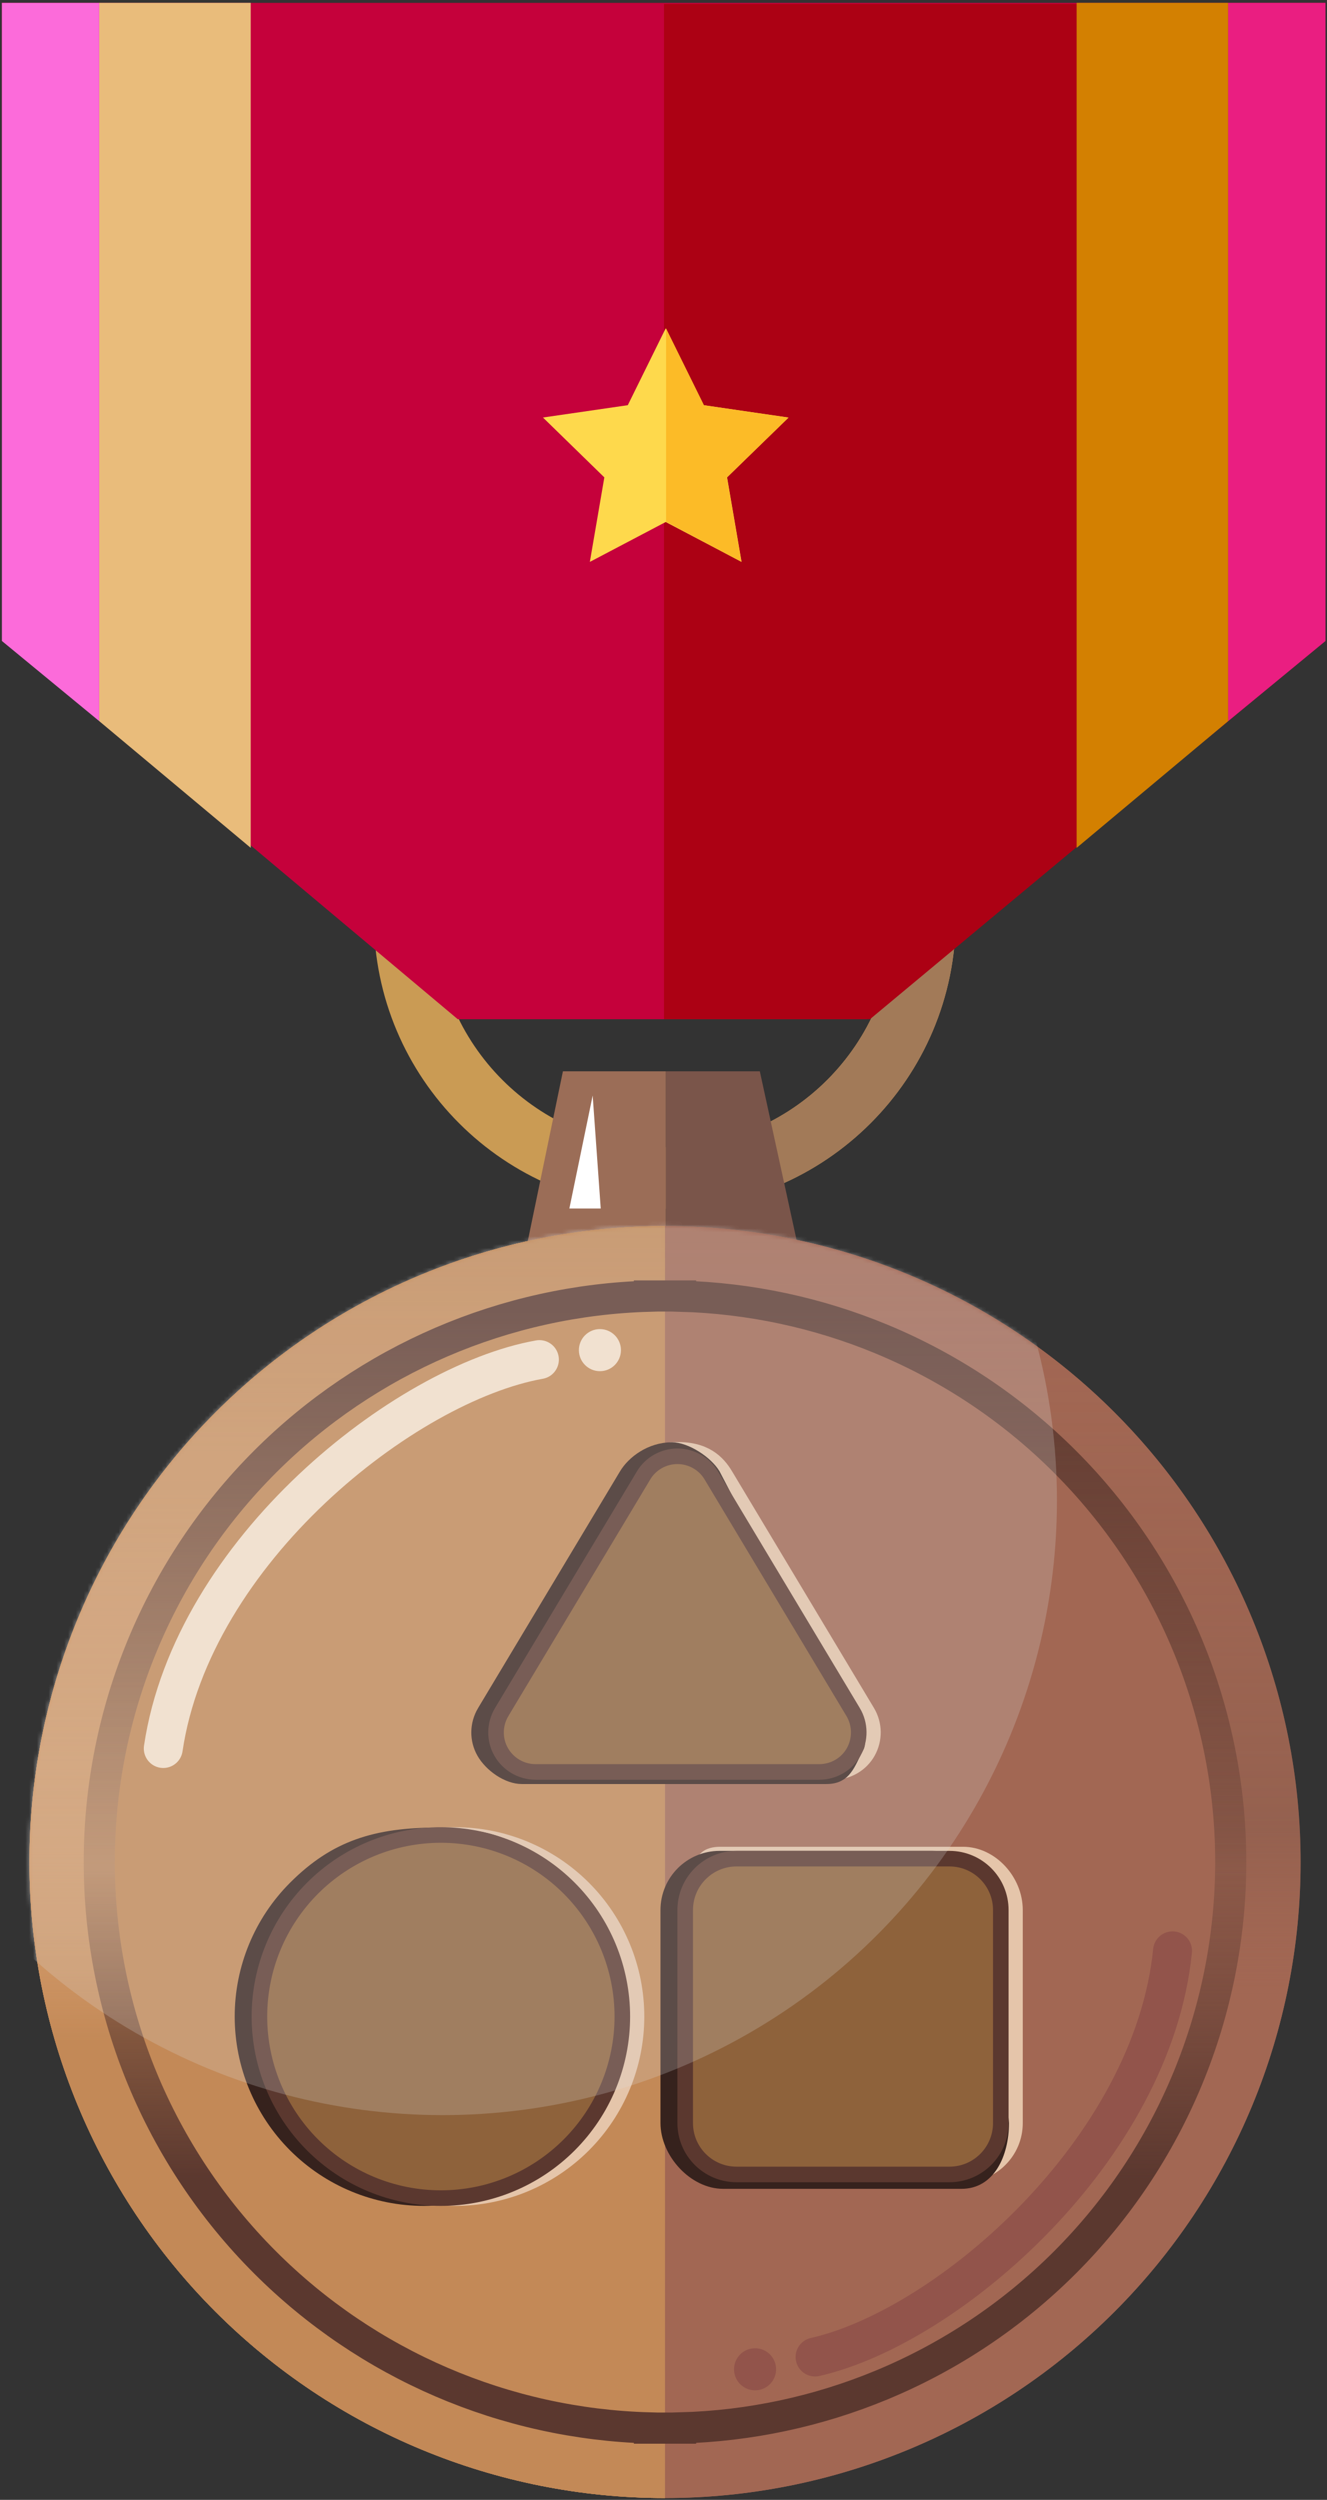 <svg width="341" height="642" viewBox="0 0 341 642" fill="none" xmlns="http://www.w3.org/2000/svg">
<rect x="0" y="0" width="341" height="642" fill="#333333" stroke="none"/>
<path d="M245.6 235.605C245.6 276.894 212.128 310.366 170.839 310.366C129.55 310.366 96.078 276.894 96.078 235.605C96.078 194.315 129.55 160.844 170.839 160.844C212.128 160.844 245.6 194.315 245.6 235.605ZM111.815 235.605C111.815 268.203 138.241 294.628 170.839 294.628C203.437 294.628 229.863 268.203 229.863 235.605C229.863 203.007 203.437 176.581 170.839 176.581C138.241 176.581 111.815 203.007 111.815 235.605Z" fill="#CA9B54"/>
<path d="M170.84 310.366C212.129 310.366 245.601 276.894 245.601 235.605C245.601 194.315 212.129 160.844 170.84 160.844V176.581C203.438 176.581 229.864 203.007 229.864 235.605C229.864 268.203 203.438 294.628 170.84 294.628V310.366Z" fill="#A27A58"/>
<path d="M195.252 275.127H171.068V329.021H206.999L195.252 275.127Z" fill="#7A554A"/>
<path d="M133.182 330.518L144.653 275.127H171.068V330.518H133.182Z" fill="#9B6D57"/>
<path d="M170.888 641.536C127.569 641.536 86.025 624.328 55.394 593.697C24.763 563.066 7.555 521.522 7.555 478.203C7.555 434.885 24.763 393.34 55.394 362.709C86.025 332.078 127.569 314.87 170.888 314.87V478.203V641.536Z" fill="#C38957"/>
<path d="M170.888 641.536C127.569 641.536 86.025 624.328 55.394 593.697C24.763 563.066 7.555 521.522 7.555 478.203C7.555 434.885 24.763 393.34 55.394 362.709C86.025 332.078 127.569 314.87 170.888 314.87V478.203V641.536Z" fill="url(#paint0_linear_3448_8146)"/>
<path d="M170.888 314.87C192.337 314.87 213.576 319.095 233.393 327.303C253.209 335.511 271.215 347.542 286.382 362.709C301.548 377.876 313.579 395.882 321.788 415.698C329.996 435.515 334.221 456.754 334.221 478.203C334.221 499.652 329.996 520.892 321.788 540.708C313.579 560.524 301.548 578.53 286.382 593.697C271.215 608.864 253.209 620.895 233.392 629.103C213.576 637.311 192.337 641.536 170.888 641.536L170.888 478.203V314.87Z" fill="url(#paint1_linear_3448_8146)"/>
<path d="M340.604 0.732H0.486L0.577 163.555L117.637 261.751H222.696L340.604 164.606V0.732Z" fill="#C5013B"/>
<path d="M223.574 261.732H170.63V1.02H340.285V164.588L223.574 261.732Z" fill="#AC0114"/>
<path d="M276.664 0.723V217.743L315.607 185.187V0.723H276.664Z" fill="#D38001"/>
<path d="M315.607 185.189V0.732H340.607V164.61L315.607 185.189Z" fill="#EA1E81"/>
<path d="M64.43 0.723V217.743L25.487 185.187V0.723H64.43Z" fill="#E9BC7B"/>
<path d="M25.486 185.189V0.732H0.487V164.61L25.486 185.189Z" fill="#FC6BDA"/>
<path d="M170.887 619.578C133.392 619.578 97.432 604.683 70.919 578.17C44.407 551.657 29.512 515.698 29.512 478.203C29.512 440.708 44.407 404.749 70.919 378.236C97.433 351.723 133.392 336.828 170.887 336.828V478.203V619.578Z" fill="#C38958"/>
<path d="M170.887 336.828C189.452 336.828 207.836 340.485 224.989 347.59C242.141 354.694 257.726 365.108 270.854 378.236C283.982 391.364 294.395 406.949 301.5 424.101C308.605 441.254 312.262 459.638 312.262 478.203C312.262 496.769 308.605 515.153 301.5 532.305C294.395 549.457 283.982 565.042 270.854 578.17C257.726 591.298 242.141 601.712 224.989 608.817C207.836 615.921 189.452 619.578 170.887 619.578V478.203V336.828Z" fill="#A26753"/>
<path d="M170.887 623.578H174.887V623.523C192.614 623.035 210.114 619.307 226.519 612.512C244.157 605.206 260.183 594.498 273.682 580.999C287.182 567.499 297.89 551.473 305.196 533.836C312.501 516.198 316.262 497.294 316.262 478.203C316.262 459.112 312.501 440.208 305.196 422.571C297.89 404.933 287.182 388.907 273.682 375.407C260.183 361.908 244.157 351.2 226.519 343.894C210.114 337.099 192.614 333.371 174.887 332.883V332.828H170.887H166.887V332.883C129.781 333.903 94.41 349.089 68.091 375.407C40.828 402.671 25.512 439.647 25.512 478.203C25.512 516.759 40.828 553.736 68.091 580.999C94.41 607.318 129.781 622.503 166.887 623.523V623.578H170.887Z" stroke="url(#paint2_linear_3448_8146)" stroke-width="8"/>
<path d="M83.465 566.229C107.961 572.74 147.822 573.369 148.132 556.982C148.191 553.857 145.917 551.315 143.736 549.075C131.915 536.936 127.7 517.204 144.219 508.945C153.242 504.434 164.565 505.547 173.023 511.045C190.442 522.368 173.232 539.892 167.693 553.622C166.7 556.082 166.668 558.865 167.784 561.273C174.568 575.92 195.143 566.229 232.085 566.229C232.718 565.315 222.176 531.591 234.977 524.721C237.116 523.573 239.163 522.857 241.28 522.62C259.215 520.613 272.831 542.461 286.52 530.701V530.701C293.851 524.403 293.258 507.45 288.54 499.014C277.24 478.812 253.531 499.127 244.139 500.864C224.56 504.486 233.973 458.272 239.866 437.677C210.93 450.558 162.097 460.148 169.327 431.68C169.882 429.497 171.064 427.516 172.378 425.686C189.971 401.189 181.806 387.717 158.942 384.759C134.82 384.501 128.551 409.059 147.878 430.792" stroke="#E6C5AA" stroke-width="9"/>
<path d="M168.348 427.091C189.199 400.457 181.04 385.872 156.582 382.759C133.82 382.519 126.462 403.347 140.617 423.787C143.315 427.682 145.933 432.197 144.605 436.746C139.13 455.505 101.327 449.384 78.692 445.14C77.943 485.557 78.692 515.234 78.692 567.019C103.998 573.637 145.192 574.27 145.427 557.578C145.472 554.437 143.17 551.895 140.955 549.667C128.555 537.193 124.203 516.754 142.035 508.546C151.055 504.395 162.043 505.476 170.533 510.626C189.465 522.109 171.387 540.132 165.612 554.22C164.589 556.714 164.557 559.544 165.705 561.983C172.704 576.861 193.937 567.019 232.063 567.019" stroke="#36221D" stroke-width="6"/>
<path d="M170.651 425.689C188.162 401.19 180.036 387.717 157.28 384.759C135.348 384.523 128.245 405 141.848 425.112C144.467 428.985 147.015 433.444 145.727 437.938C140.437 456.402 103.988 450.375 82.163 446.195C81.441 486 82.163 515.228 82.163 566.229C106.545 572.741 146.224 573.369 146.522 556.976C146.579 553.855 144.315 551.313 142.143 549.071C130.411 536.962 126.21 517.302 142.504 509.008C151.535 504.41 162.945 505.533 171.402 511.116C188.565 522.446 171.477 539.934 165.983 553.638C165 556.089 164.969 558.857 166.073 561.257C172.817 575.927 193.295 566.229 230.075 566.229C230.705 565.315 220.213 531.591 232.953 524.721C235.049 523.591 237.055 522.88 239.126 522.632C257.043 520.486 270.701 542.509 284.305 530.654C291.538 524.351 290.944 507.503 286.31 499.103C275.083 478.753 251.432 499.124 242.071 500.864C222.586 504.486 231.954 458.272 237.819 437.677C209.018 450.559 160.412 460.149 167.618 431.673C168.169 429.495 169.344 427.517 170.651 425.689Z" fill="url(#paint3_linear_3448_8146)" stroke="#5C382F" stroke-width="4"/>
<mask id="mask0_3448_8146" style="mask-type:alpha" maskUnits="userSpaceOnUse" x="7" y="314" width="328" height="328">
<path d="M170.888 641.536C127.569 641.536 86.025 624.328 55.394 593.697C24.763 563.066 7.555 521.522 7.555 478.203C7.555 434.885 24.763 393.34 55.394 362.709C86.025 332.078 127.569 314.87 170.888 314.87V478.203V641.536Z" fill="#C38957"/>
<path d="M170.888 641.536C127.569 641.536 86.025 624.328 55.394 593.697C24.763 563.066 7.555 521.522 7.555 478.203C7.555 434.885 24.763 393.34 55.394 362.709C86.025 332.078 127.569 314.87 170.888 314.87V478.203V641.536Z" fill="#C38957"/>
<path d="M170.888 314.87C192.337 314.87 213.576 319.095 233.393 327.303C253.209 335.511 271.215 347.542 286.382 362.709C301.548 377.876 313.579 395.882 321.788 415.698C329.996 435.515 334.221 456.754 334.221 478.203C334.221 499.652 329.996 520.892 321.788 540.708C313.579 560.524 301.548 578.53 286.382 593.697C271.215 608.864 253.209 620.895 233.392 629.103C213.576 637.311 192.337 641.536 170.888 641.536L170.888 478.203V314.87Z" fill="#A26753"/>
<path d="M170.887 619.578C133.392 619.578 97.432 604.683 70.919 578.17C44.407 551.657 29.512 515.698 29.512 478.203C29.512 440.708 44.407 404.749 70.919 378.236C97.433 351.723 133.392 336.828 170.887 336.828V478.203V619.578Z" fill="#C38958"/>
<path d="M170.887 336.828C189.452 336.828 207.836 340.485 224.989 347.59C242.141 354.694 257.726 365.108 270.854 378.236C283.982 391.364 294.395 406.949 301.5 424.101C308.605 441.254 312.262 459.638 312.262 478.203C312.262 496.769 308.605 515.153 301.5 532.305C294.395 549.457 283.982 565.042 270.854 578.17C257.726 591.298 242.141 601.712 224.989 608.817C207.836 615.921 189.452 619.578 170.887 619.578V478.203V336.828Z" fill="#A26753"/>
<path d="M170.887 623.578H174.887V623.523C192.614 623.035 210.114 619.307 226.519 612.512C244.157 605.206 260.183 594.498 273.682 580.999C287.182 567.499 297.89 551.473 305.196 533.836C312.501 516.198 316.262 497.294 316.262 478.203C316.262 459.112 312.501 440.208 305.196 422.571C297.89 404.933 287.182 388.907 273.682 375.407C260.183 361.908 244.157 351.2 226.519 343.894C210.114 337.099 192.614 333.371 174.887 332.883V332.828H170.887H166.887V332.883C129.781 333.903 94.41 349.089 68.091 375.407C40.828 402.671 25.512 439.647 25.512 478.203C25.512 516.759 40.828 553.736 68.091 580.999C94.41 607.318 129.781 622.503 166.887 623.523V623.578H170.887Z" stroke="#5B382F" stroke-width="8"/>
<path d="M82.465 558.743C106.961 565.255 146.822 565.884 147.132 549.497C147.191 546.372 144.917 543.829 142.736 541.59C130.915 529.45 126.7 509.718 143.219 501.46C152.242 496.949 163.565 498.062 172.023 503.56C189.442 514.883 172.232 532.407 166.693 546.136C165.7 548.597 165.668 551.379 166.784 553.787C173.568 568.435 194.143 558.743 231.085 558.743C231.718 557.83 221.176 524.105 233.977 517.236C236.116 516.088 238.163 515.372 240.28 515.135C258.215 513.128 271.831 534.976 285.52 523.216V523.216C292.851 516.917 292.258 499.965 287.54 491.529C276.24 471.326 252.531 491.641 243.139 493.379C223.56 497.001 232.973 450.786 238.866 430.191C209.93 443.073 161.097 452.662 168.327 424.195C168.882 422.012 170.064 420.031 171.378 418.201C188.971 393.704 180.806 380.232 157.942 377.274C133.82 377.015 127.551 401.574 146.878 423.307" stroke="#E6C5AA" stroke-width="9"/>
<path d="M167.348 419.605C188.199 392.972 180.04 378.387 155.582 375.274C132.82 375.034 125.462 395.862 139.617 416.301C142.315 420.197 144.933 424.712 143.605 429.261C138.13 448.02 100.327 441.899 77.692 437.654C76.943 478.072 77.692 507.749 77.692 559.533C102.998 566.152 144.192 566.785 144.427 550.093C144.472 546.952 142.17 544.409 139.955 542.181C127.555 529.708 123.203 509.269 141.035 501.061C150.055 496.909 161.043 497.99 169.533 503.14C188.465 514.624 170.387 532.647 164.612 546.735C163.589 549.229 163.557 552.058 164.705 554.497C171.704 569.375 192.937 559.533 231.063 559.533" stroke="#36221D" stroke-width="6"/>
<path d="M169.651 418.203C187.162 393.705 179.036 380.232 156.28 377.274C134.348 377.038 127.245 397.514 140.848 417.627C143.467 421.499 146.015 425.959 144.727 430.453C139.437 448.916 102.988 442.889 81.163 438.71C80.441 478.515 81.163 507.743 81.163 558.743C105.545 565.256 145.224 565.884 145.522 549.491C145.579 546.37 143.315 543.828 141.143 541.586C129.411 529.477 125.21 509.817 141.504 501.522C150.535 496.925 161.945 498.048 170.402 503.631C187.565 514.96 170.477 532.449 164.983 546.152C164 548.604 163.969 551.372 165.073 553.771C171.817 568.442 192.295 558.743 229.075 558.743C229.705 557.83 219.213 524.105 231.953 517.236C234.049 516.106 236.055 515.395 238.126 515.147C256.043 513.001 269.701 535.023 283.305 523.169C290.538 516.866 289.944 500.017 285.31 491.617C274.083 471.267 250.432 491.639 241.071 493.379C221.586 497.001 230.954 450.786 236.819 430.191C208.018 443.074 159.412 452.664 166.618 424.188C167.169 422.009 168.344 420.031 169.651 418.203Z" fill="url(#paint4_linear_3448_8146)" stroke="#5C382F" stroke-width="4"/>
</mask>
<g mask="url(#mask0_3448_8146)">
<circle cx="113.791" cy="385.328" r="157.863" fill="#D9D9D9" fill-opacity="0.23"/>
</g>
<path d="M170.888 641.536C127.569 641.536 86.025 624.328 55.394 593.697C24.763 563.066 7.555 521.522 7.555 478.203C7.555 434.885 24.763 393.34 55.394 362.709C86.025 332.078 127.569 314.87 170.888 314.87V478.203V641.536Z" fill="#C38957"/>
<path d="M170.888 641.536C127.569 641.536 86.025 624.328 55.394 593.697C24.763 563.066 7.555 521.522 7.555 478.203C7.555 434.885 24.763 393.34 55.394 362.709C86.025 332.078 127.569 314.87 170.888 314.87V478.203V641.536Z" fill="url(#paint5_linear_3448_8146)"/>
<path d="M170.888 314.87C192.337 314.87 213.576 319.095 233.393 327.303C253.209 335.511 271.215 347.542 286.382 362.709C301.548 377.876 313.579 395.882 321.788 415.698C329.996 435.515 334.221 456.754 334.221 478.203C334.221 499.652 329.996 520.892 321.788 540.708C313.579 560.524 301.548 578.53 286.382 593.697C271.215 608.864 253.209 620.895 233.392 629.103C213.576 637.311 192.337 641.536 170.888 641.536L170.888 478.203V314.87Z" fill="url(#paint6_linear_3448_8146)"/>
<path d="M170.887 619.578C133.392 619.578 97.432 604.683 70.919 578.17C44.407 551.657 29.512 515.698 29.512 478.203C29.512 440.708 44.407 404.749 70.919 378.236C97.433 351.723 133.392 336.828 170.887 336.828V478.203V619.578Z" fill="#C38957"/>
<path d="M170.887 336.828C189.452 336.828 207.836 340.485 224.989 347.59C242.141 354.694 257.726 365.108 270.854 378.236C283.982 391.364 294.395 406.949 301.5 424.101C308.605 441.254 312.262 459.638 312.262 478.203C312.262 496.769 308.605 515.153 301.5 532.305C294.395 549.457 283.982 565.042 270.854 578.17C257.726 591.298 242.141 601.712 224.989 608.817C207.836 615.921 189.452 619.578 170.887 619.578V478.203V336.828Z" fill="#A26753"/>
<path d="M170.887 623.578H174.887V623.523C192.614 623.035 210.114 619.307 226.519 612.512C244.157 605.206 260.183 594.498 273.682 580.999C287.182 567.499 297.89 551.473 305.196 533.836C312.501 516.198 316.262 497.294 316.262 478.203C316.262 459.112 312.501 440.208 305.196 422.571C297.89 404.933 287.182 388.907 273.682 375.407C260.183 361.908 244.157 351.2 226.519 343.894C210.114 337.099 192.614 333.371 174.887 332.883V332.828H170.887H166.887V332.883C129.781 333.903 94.41 349.089 68.091 375.407C40.828 402.671 25.512 439.647 25.512 478.203C25.512 516.759 40.828 553.736 68.091 580.999C94.41 607.318 129.781 622.503 166.887 623.523V623.578H170.887Z" stroke="url(#paint7_linear_3448_8146)" stroke-width="8"/>
<path d="M146.311 310.365L152.299 281.346L154.371 310.365H146.311Z" fill="white"/>
<path d="M171.069 84.309L180.816 104.059L202.612 107.226L186.84 122.599L190.563 144.307L171.069 134.058L151.574 144.307L155.297 122.599L139.526 107.226L161.321 104.059L171.069 84.309Z" fill="#FED94C"/>
<path d="M171.164 133.977V84.34L180.903 104.069L202.631 107.262L186.801 122.605L190.526 144.288L171.164 133.977Z" fill="#FCBB27"/>
<path d="M186.413 378.904L186.418 378.912L222.886 439.692C222.886 439.692 222.887 439.693 222.887 439.694C224.758 442.835 224.792 446.743 223.011 449.923C221.242 453.082 217.85 455.055 214.195 455.055H141.253C137.607 455.055 134.241 453.09 132.429 449.91C130.626 446.748 130.683 442.847 132.559 439.695C132.56 439.694 132.56 439.693 132.561 439.692L169.029 378.912L169.034 378.904C169.678 377.818 170.089 376.743 170.406 375.821C170.516 375.499 170.61 375.214 170.696 374.954C170.876 374.407 171.018 373.974 171.199 373.556C171.442 372.993 171.639 372.76 171.798 372.641C171.93 372.543 172.227 372.378 172.978 372.378H173.031L173.083 372.376C177.224 372.158 180.058 373.047 182.064 374.287C184.09 375.539 185.428 377.244 186.413 378.904ZM179.724 545.231V490.525C179.724 489.632 179.713 488.785 179.703 487.965C179.688 486.761 179.674 485.618 179.695 484.481C179.729 482.607 179.861 481.031 180.196 479.762C180.525 478.511 181.012 477.708 181.652 477.197C182.284 476.691 183.308 476.277 185.097 476.277H247.478C254.626 476.277 260.823 483.084 260.823 490.525V545.231C260.823 552.523 254.918 558.428 247.626 558.428H192.92C185.628 558.428 179.724 552.523 179.724 545.231ZM149.91 550.849C141.165 559.594 129.305 564.506 116.939 564.506C104.572 564.506 92.712 559.594 83.968 550.849C75.223 542.105 70.311 530.245 70.311 517.878C70.311 505.512 75.223 493.652 83.968 484.907C92.712 476.163 104.572 471.25 116.939 471.25C129.305 471.25 141.165 476.163 149.91 484.907C158.654 493.652 163.567 505.512 163.567 517.878C163.567 530.245 158.654 542.105 149.91 550.849Z" fill="#E5C5AA" stroke="#E5C5AA" stroke-width="4"/>
<path d="M172.669 372.396H172.669C174.272 372.396 176.418 373.153 178.516 374.467C180.578 375.758 182.293 377.401 183.173 378.86L214.83 439.592L214.857 439.643L214.886 439.692C215.537 440.784 216.366 441.805 217.125 442.708C217.274 442.886 217.42 443.059 217.562 443.227C218.179 443.957 218.731 444.61 219.204 445.268C220.386 446.913 220.486 447.77 220.029 448.585C219.632 449.295 219.253 450.07 218.906 450.781C218.765 451.072 218.628 451.352 218.497 451.612C218.018 452.569 217.565 453.382 217.038 454.059C216.087 455.28 214.839 456.163 212.383 456.163H134.085C132.404 456.163 130.476 455.483 128.663 454.287C126.86 453.097 125.337 451.503 124.429 449.911C122.626 446.749 122.683 442.847 124.559 439.695C124.56 439.694 124.56 439.693 124.561 439.692L161.029 378.912L161.034 378.904C162.895 375.769 167.308 372.396 172.669 372.396ZM252.823 490.525V490.607L252.829 490.688L257.279 545.311C257.267 549.221 256.371 553.01 254.64 555.759C252.943 558.454 250.486 560.121 247.089 560.121H185.816C182.294 560.121 178.77 558.326 176.081 555.457C173.392 552.588 171.724 548.837 171.724 545.232V490.525C171.724 483.234 177.628 477.329 184.92 477.329H239.626C246.918 477.329 252.823 483.234 252.823 490.525ZM141.91 550.849C133.165 559.594 121.305 564.506 108.939 564.506C96.572 564.506 84.712 559.594 75.968 550.849C67.223 542.105 62.31 530.245 62.31 517.878C62.31 505.512 67.223 493.652 75.968 484.908C81.199 479.676 86.381 476.314 92.184 474.24C98.001 472.161 104.554 471.337 112.594 471.334C122.177 471.702 127.18 472.943 130.865 475.015C133.885 476.713 136.104 478.985 139.272 482.229C140.08 483.057 140.949 483.947 141.91 484.908C150.654 493.652 155.567 505.512 155.567 517.878C155.567 530.245 150.654 542.105 141.91 550.849Z" fill="#36221D" stroke="#36221D" stroke-width="4"/>
<path d="M182.767 378.904L182.772 378.912L219.239 439.692C219.24 439.692 219.24 439.693 219.241 439.694C221.111 442.835 221.145 446.743 219.364 449.923C217.596 453.082 214.203 455.055 210.548 455.055H137.606C133.961 455.055 130.595 453.09 128.782 449.91C126.98 446.748 127.036 442.847 128.913 439.695C128.913 439.694 128.914 439.693 128.915 439.692L165.383 378.912L165.387 378.904C167.187 375.873 170.517 373.994 174.077 373.994C177.637 373.994 180.967 375.873 182.767 378.904ZM176.077 545.231V490.525C176.077 483.234 181.982 477.329 189.273 477.329H243.98C251.271 477.329 257.176 483.234 257.176 490.525V545.231C257.176 552.523 251.271 558.428 243.98 558.428H189.273C181.982 558.428 176.077 552.523 176.077 545.231ZM146.263 550.849C137.519 559.594 125.659 564.506 113.292 564.506C100.926 564.506 89.066 559.594 80.321 550.849C71.577 542.105 66.664 530.245 66.664 517.878C66.664 505.512 71.577 493.652 80.321 484.907C89.066 476.163 100.926 471.25 113.292 471.25C125.659 471.25 137.519 476.163 146.263 484.907C155.008 493.652 159.92 505.512 159.92 517.878C159.92 530.245 155.008 542.105 146.263 550.849Z" fill="#8E623B" stroke="#5B382F" stroke-width="4"/>
<mask id="mask1_3448_8146" style="mask-type:alpha" maskUnits="userSpaceOnUse" x="7" y="314" width="328" height="328">
<path d="M170.839 641.537C127.52 641.537 85.976 624.329 55.345 593.698C24.714 563.067 7.506 521.523 7.506 478.204C7.506 434.885 24.714 393.341 55.345 362.71C85.976 332.079 127.52 314.871 170.839 314.871V478.204V641.537Z" fill="#C38957"/>
<path d="M170.839 641.537C127.52 641.537 85.976 624.329 55.345 593.698C24.714 563.067 7.506 521.523 7.506 478.204C7.506 434.885 24.714 393.341 55.345 362.71C85.976 332.079 127.52 314.871 170.839 314.871V478.204V641.537Z" fill="#C38957"/>
<path d="M170.839 314.871C192.288 314.871 213.527 319.096 233.344 327.304C253.16 335.512 271.166 347.543 286.333 362.71C301.5 377.877 313.531 395.883 321.739 415.699C329.947 435.516 334.172 456.755 334.172 478.204C334.172 499.653 329.947 520.893 321.739 540.709C313.531 560.525 301.5 578.531 286.333 593.698C271.166 608.865 253.16 620.896 233.344 629.104C213.527 637.312 192.288 641.537 170.839 641.537L170.839 478.204V314.871Z" fill="#A26753"/>
<path d="M170.838 619.579C133.343 619.579 97.384 604.684 70.871 578.171C44.358 551.658 29.463 515.699 29.463 478.204C29.463 440.709 44.358 404.75 70.871 378.237C97.384 351.724 133.343 336.829 170.838 336.829V478.204V619.579Z" fill="#C38958"/>
<path d="M170.838 336.829C189.404 336.829 207.787 340.486 224.94 347.591C242.092 354.695 257.677 365.109 270.805 378.237C283.933 391.365 294.347 406.95 301.451 424.102C308.556 441.255 312.213 459.639 312.213 478.204C312.213 496.77 308.556 515.154 301.451 532.306C294.347 549.458 283.933 565.043 270.805 578.171C257.677 591.299 242.092 601.713 224.94 608.818C207.787 615.922 189.404 619.579 170.838 619.579V478.204V336.829Z" fill="#A26753"/>
<path d="M170.838 623.579H174.838V623.524C192.565 623.036 210.066 619.308 226.47 612.513C244.108 605.207 260.134 594.499 273.634 581C287.133 567.5 297.841 551.474 305.147 533.837C312.453 516.199 316.213 497.295 316.213 478.204C316.213 459.113 312.453 440.209 305.147 422.572C297.841 404.934 287.133 388.908 273.634 375.408C260.134 361.909 244.108 351.201 226.47 343.895C210.066 337.1 192.565 333.372 174.838 332.884V332.829H170.838H166.838V332.884C129.732 333.904 94.361 349.09 68.042 375.408C40.779 402.672 25.463 439.648 25.463 478.204C25.463 516.76 40.779 553.737 68.042 581C94.361 607.319 129.732 622.504 166.838 623.524V623.579H170.838Z" stroke="#5B382F" stroke-width="8"/>
<path d="M82.416 558.744C106.912 565.256 146.773 565.885 147.083 549.498C147.142 546.373 144.868 543.83 142.687 541.591C130.866 529.451 126.651 509.719 143.17 501.461C152.193 496.95 163.516 498.063 171.974 503.561C189.393 514.884 172.183 532.408 166.644 546.137C165.651 548.598 165.62 551.38 166.735 553.788C173.519 568.436 194.094 558.744 231.036 558.744C231.669 557.831 221.127 524.106 233.928 517.237C236.067 516.089 238.115 515.373 240.231 515.136C258.166 513.129 271.782 534.977 285.471 523.217V523.217C292.803 516.918 292.209 499.966 287.491 491.53C276.191 471.327 252.482 491.642 243.09 493.38C223.512 497.002 232.924 450.787 238.817 430.192C209.881 443.074 161.048 452.663 168.278 424.196C168.833 422.013 170.015 420.032 171.329 418.202C188.922 393.705 180.757 380.233 157.893 377.274C133.771 377.016 127.502 401.575 146.829 423.308" stroke="#E6C5AA" stroke-width="9"/>
<path d="M167.299 419.606C188.151 392.973 179.991 378.388 155.533 375.275C132.772 375.035 125.413 395.863 139.568 416.302C142.266 420.198 144.884 424.713 143.556 429.262C138.081 448.021 100.278 441.9 77.643 437.655C76.894 478.073 77.644 507.75 77.643 559.534C102.949 566.153 144.144 566.786 144.378 550.094C144.423 546.953 142.121 544.41 139.906 542.182C127.506 529.709 123.154 509.27 140.986 501.062C150.007 496.91 160.994 497.991 169.485 503.141C188.416 514.625 170.338 532.648 164.563 546.736C163.54 549.23 163.508 552.059 164.656 554.498C171.655 569.376 192.888 559.534 231.014 559.534" stroke="#36221D" stroke-width="6"/>
<path d="M169.602 418.204C187.113 393.706 178.987 380.233 156.231 377.274C134.299 377.039 127.196 397.515 140.799 417.628C143.418 421.5 145.966 425.96 144.678 430.454C139.388 448.917 102.939 442.89 81.114 438.711C80.392 478.516 81.114 507.744 81.114 558.744C105.497 565.257 145.175 565.885 145.473 549.492C145.53 546.371 143.267 543.829 141.095 541.587C129.362 529.478 125.161 509.818 141.455 501.523C150.486 496.926 161.896 498.049 170.354 503.632C187.517 514.961 170.429 532.45 164.934 546.153C163.951 548.605 163.92 551.372 165.024 553.772C171.768 568.443 192.247 558.744 229.026 558.744C229.656 557.831 219.164 524.106 231.904 517.237C234 516.107 236.006 515.396 238.078 515.148C255.994 513.002 269.652 535.024 283.256 523.17C290.489 516.867 289.895 500.018 285.261 491.618C274.034 471.268 250.383 491.64 241.023 493.38C221.537 497.002 230.905 450.787 236.77 430.192C207.969 443.075 159.363 452.665 166.569 424.189C167.12 422.01 168.295 420.032 169.602 418.204Z" fill="url(#paint8_linear_3448_8146)" stroke="#5C382F" stroke-width="4"/>
</mask>
<g mask="url(#mask1_3448_8146)">
<circle cx="113.742" cy="385.329" r="157.863" fill="#D9D9D9" fill-opacity="0.23"/>
</g>
<path d="M138.613 349.164C103.978 355.339 49.472 398.298 41.955 449.043" stroke="#F1E1D0" stroke-width="10" stroke-linecap="round"/>
<circle cx="154.161" cy="346.735" r="5.405" fill="#F1E1D0"/>
<path d="M209.446 605.311C243.754 597.516 296.182 552.046 301.309 501.004" stroke="#92544B" stroke-width="10" stroke-linecap="round"/>
<circle cx="194.029" cy="608.467" r="5.405" transform="rotate(177.309 194.029 608.467)" fill="#92544B"/>
<defs>
<linearGradient id="paint0_linear_3448_8146" x1="170.888" y1="314.87" x2="170.888" y2="641.536" gradientUnits="userSpaceOnUse">
<stop stop-color="#C38957"/>
<stop offset="0.485" stop-color="#E1AB7C" stop-opacity="0.65"/>
<stop offset="0.64" stop-color="#C38957"/>
<stop offset="1" stop-color="#C38957"/>
</linearGradient>
<linearGradient id="paint1_linear_3448_8146" x1="170.888" y1="314.87" x2="170.888" y2="641.536" gradientUnits="userSpaceOnUse">
<stop stop-color="#A26753"/>
<stop offset="0.475" stop-color="#A26753" stop-opacity="0.65"/>
<stop offset="0.615" stop-color="#A26753"/>
<stop offset="1" stop-color="#A26753"/>
</linearGradient>
<linearGradient id="paint2_linear_3448_8146" x1="170.887" y1="336.828" x2="170.887" y2="619.578" gradientUnits="userSpaceOnUse">
<stop stop-color="#5B382F"/>
<stop offset="0" stop-color="#5B382F"/>
<stop offset="0.505" stop-color="#5B382F" stop-opacity="0.19"/>
<stop offset="0.789" stop-color="#5B382F"/>
<stop offset="1" stop-color="#5B382F"/>
</linearGradient>
<linearGradient id="paint3_linear_3448_8146" x1="186.289" y1="384.757" x2="186.289" y2="570.506" gradientUnits="userSpaceOnUse">
<stop stop-color="#AB784D"/>
<stop offset="1" stop-color="#5B382F"/>
</linearGradient>
<linearGradient id="paint4_linear_3448_8146" x1="185.289" y1="377.271" x2="185.289" y2="563.021" gradientUnits="userSpaceOnUse">
<stop stop-color="#AB784D"/>
<stop offset="1" stop-color="#5B382F"/>
</linearGradient>
<linearGradient id="paint5_linear_3448_8146" x1="170.888" y1="314.87" x2="170.888" y2="641.536" gradientUnits="userSpaceOnUse">
<stop stop-color="#C38957"/>
<stop offset="0.485" stop-color="#E1AB7C" stop-opacity="0.5"/>
<stop offset="0.64" stop-color="#C38957"/>
<stop offset="1" stop-color="#C38957"/>
</linearGradient>
<linearGradient id="paint6_linear_3448_8146" x1="170.888" y1="314.87" x2="170.888" y2="641.536" gradientUnits="userSpaceOnUse">
<stop stop-color="#A26753"/>
<stop offset="0.475" stop-color="#A26753" stop-opacity="0.65"/>
<stop offset="0.615" stop-color="#A26753"/>
<stop offset="1" stop-color="#A26753"/>
</linearGradient>
<linearGradient id="paint7_linear_3448_8146" x1="170.887" y1="336.828" x2="170.887" y2="619.578" gradientUnits="userSpaceOnUse">
<stop stop-color="#5B382F"/>
<stop offset="0" stop-color="#5B382F"/>
<stop offset="0.505" stop-color="#5B382F" stop-opacity="0.19"/>
<stop offset="0.789" stop-color="#5B382F"/>
<stop offset="1" stop-color="#5B382F"/>
</linearGradient>
<linearGradient id="paint8_linear_3448_8146" x1="185.24" y1="377.272" x2="185.24" y2="563.022" gradientUnits="userSpaceOnUse">
<stop stop-color="#AB784D"/>
<stop offset="1" stop-color="#5B382F"/>
</linearGradient>
</defs>
</svg>
